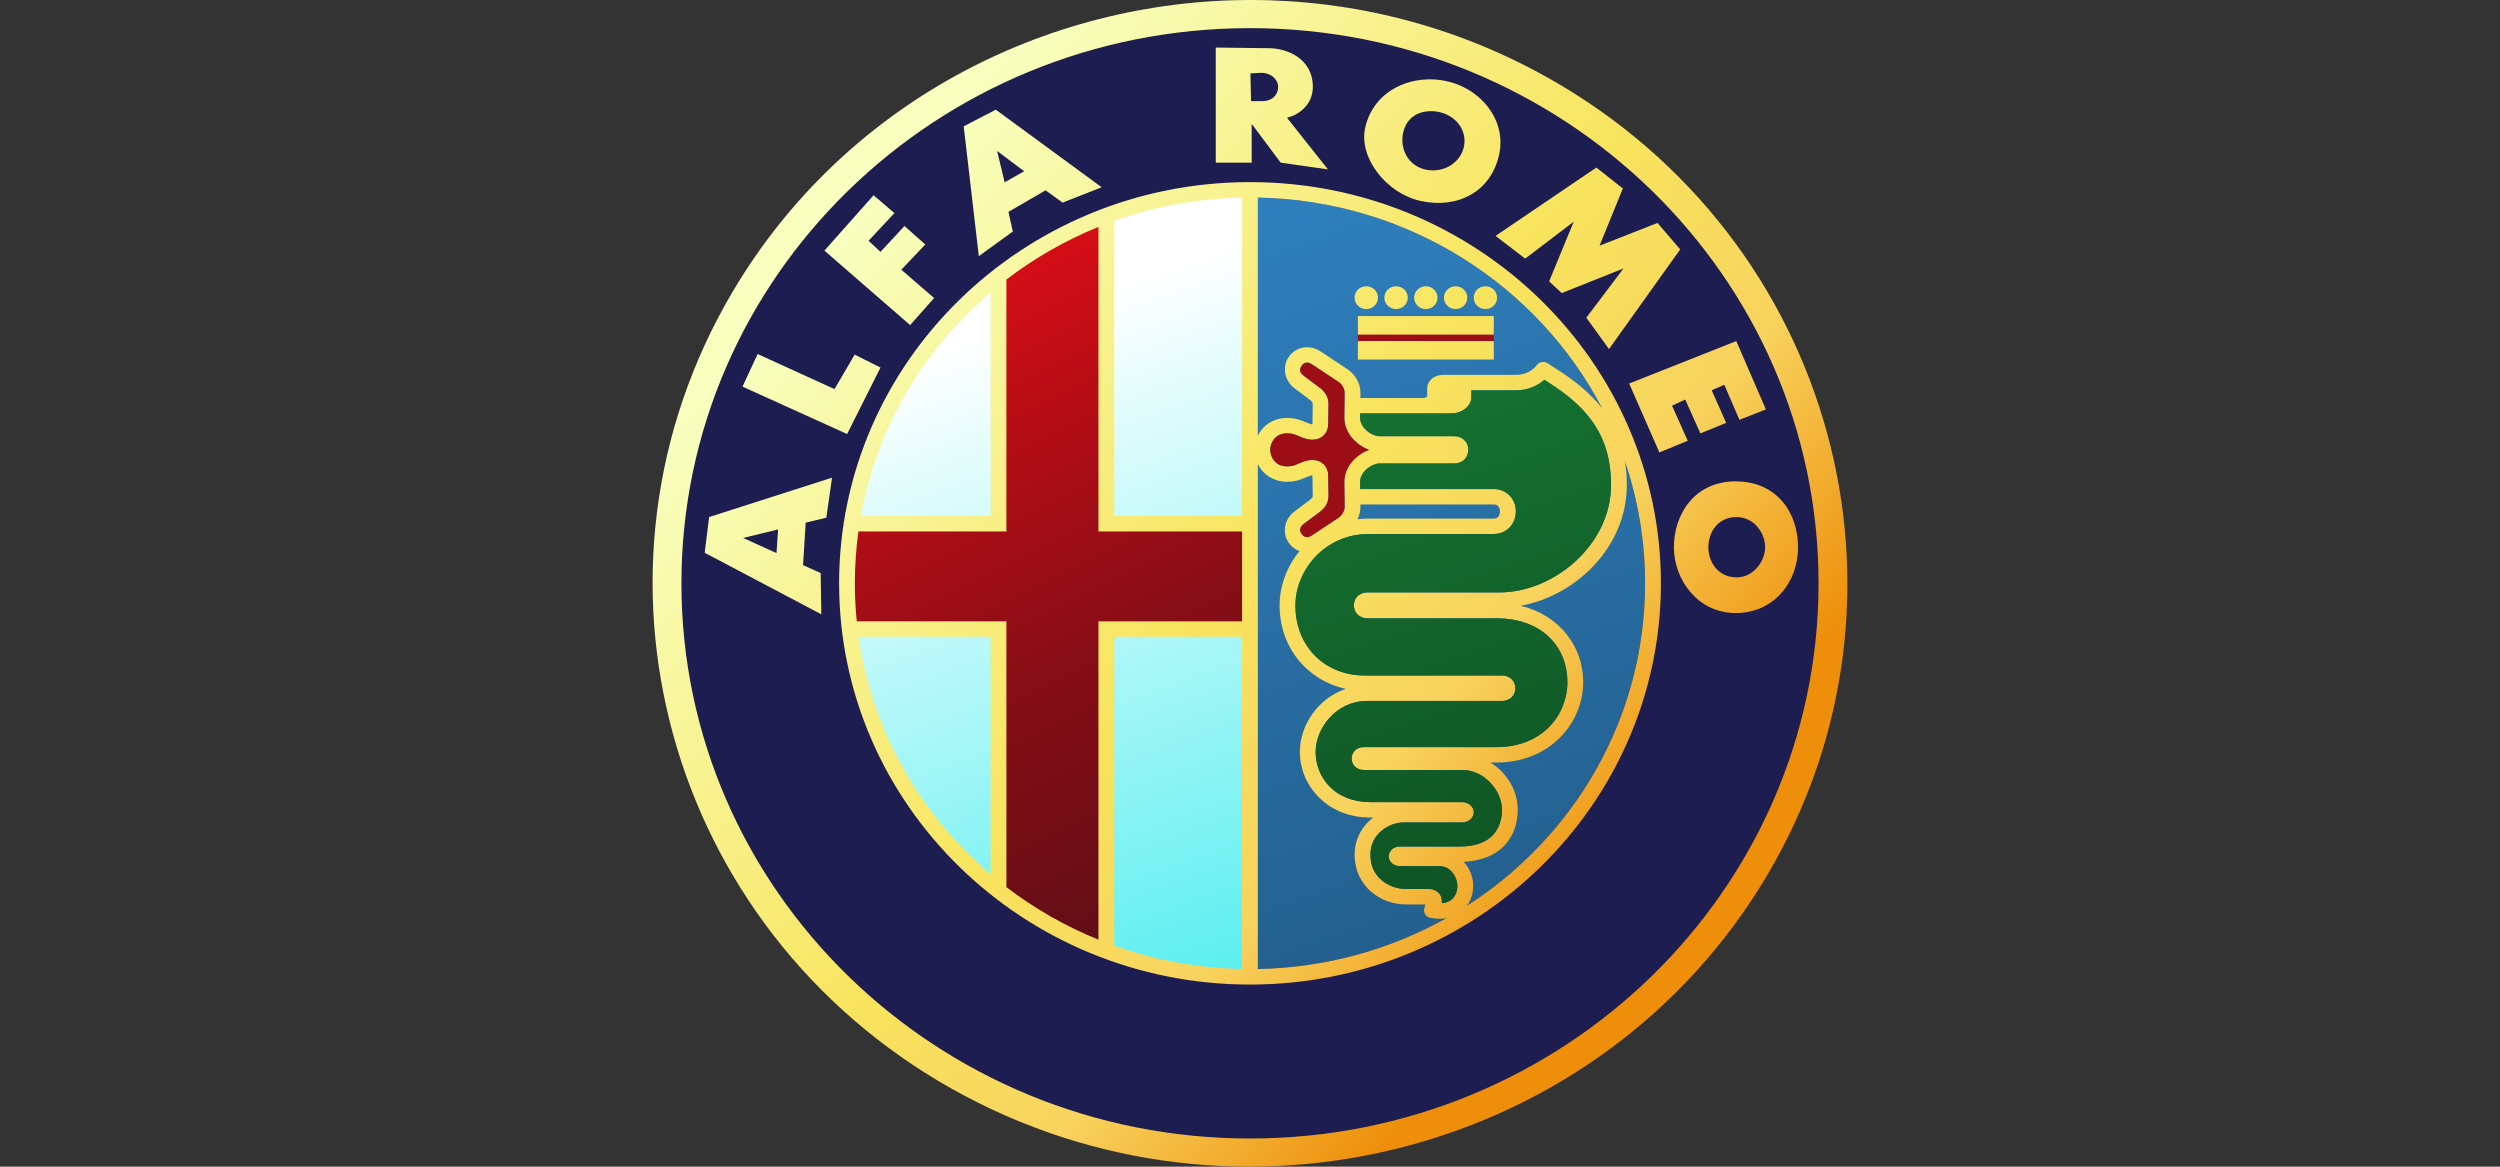 <svg width="120" height="56" viewBox="0 0 120 56" fill="none" xmlns="http://www.w3.org/2000/svg">
<rect x="0" y="0" width="120" height="56" fill="#333333" stroke="none"/>
<path d="M87.291 28C87.291 42.718 75.072 54.65 60 54.65C44.927 54.65 32.708 42.718 32.708 28C32.708 13.282 44.927 1.351 60 1.351C75.072 1.351 87.291 13.282 87.291 28Z" fill="#1E1D51"/>
<path d="M59.894 9.295C57.563 9.338 55.327 9.743 53.248 10.452V25.082H59.894V9.295ZM47.806 13.655C44.34 16.528 41.896 20.489 41.065 24.977H47.806V13.655ZM53.013 30.272V45.567C55.146 46.274 57.441 46.679 59.833 46.721V30.272H53.013ZM41.043 30.314C41.734 35.093 44.23 39.321 47.848 42.343V30.314H41.043Z" fill="url(#paint0_linear_655_5483)"/>
<path d="M60.377 9.483C70.675 9.68 78.963 17.897 78.963 28C78.963 38.102 70.675 46.315 60.377 46.512V9.483Z" fill="url(#paint1_linear_655_5483)"/>
<path d="M52.752 10.684V25.496H59.789V29.868H52.752V45.354C51.138 44.704 49.621 43.843 48.243 42.796V29.868H40.911C40.849 29.255 40.818 28.638 40.818 28.021C40.818 27.176 40.876 26.333 40.993 25.496H48.243V13.243C49.621 12.196 51.137 11.335 52.752 10.684Z" fill="url(#paint2_linear_655_5483)"/>
<path d="M65.178 15.72H71.701V16.608H65.178V15.72Z" fill="#9D0D16"/>
<path d="M60.08 3.54738e-05C50.152 -0.015 40.485 5.008 35.168 14C27.254 27.385 31.956 44.52 45.664 52.248C59.371 59.975 76.919 55.384 84.832 41.999C92.746 28.614 88.044 11.479 74.337 3.752C69.839 1.216 64.928 0.008 60.08 3.54738e-05ZM60 1.35C75.065 1.35 87.292 13.289 87.292 28C87.292 42.71 75.065 54.649 60 54.649C44.935 54.649 32.708 42.71 32.708 28C32.708 13.289 44.935 1.35 60 1.35ZM58.357 2.283V7.807H60.081V5.946L61.473 7.807L63.741 8.131L61.775 5.651C62.207 5.563 63.016 5.116 63.016 4.174C63.016 2.764 61.715 2.313 60.898 2.313L58.357 2.283ZM60.535 3.494C61.004 3.494 61.336 3.805 61.351 4.144C61.367 4.484 61.126 4.853 60.596 4.853H60.05L60.021 3.524L60.535 3.494ZM68.661 3.808C68.63 3.808 68.6 3.809 68.569 3.809C67.082 3.839 65.825 4.719 65.523 6.157C65.224 7.589 66.556 9.284 68.184 9.645C69.951 10.037 71.6 9.217 71.971 7.358C72.29 5.766 71.091 4.202 69.311 3.871C69.093 3.83 68.875 3.809 68.661 3.808ZM47.801 5.266L46.258 6.064L46.983 12.296L48.617 11.114L48.406 10.17L50.19 9.136L51.007 9.726L52.882 8.989L47.801 5.266ZM68.701 5.335C68.806 5.335 68.912 5.345 69.019 5.365C69.878 5.524 70.423 6.249 70.273 7.018C70.123 7.787 69.334 8.31 68.475 8.151C67.617 7.991 67.193 7.179 67.343 6.41C67.474 5.737 67.967 5.333 68.701 5.335ZM47.861 7.245L49.161 8.22L48.224 8.751L47.861 7.245ZM76.627 8.043L71.787 11.322L73.209 12.414L75.538 10.642L74.358 13.507L74.963 14.068L77.928 12.886L76.143 15.249L77.232 16.756L80.65 11.971L79.561 10.701L76.778 11.794L77.897 9.047L76.627 8.043ZM60 8.741C49.118 8.741 40.277 17.374 40.277 28.001C40.277 38.627 49.118 47.259 60 47.259C70.883 47.259 79.724 38.627 79.724 28.001C79.724 17.374 70.883 8.741 60 8.741ZM41.932 9.372L39.573 12.03L43.687 15.604L44.837 14.305L43.264 12.946L44.413 11.735L43.414 10.849L42.265 12.089L41.691 11.558L42.931 10.228L41.932 9.372ZM59.619 9.484V24.768H53.483V10.603C55.403 9.917 57.467 9.525 59.619 9.484ZM60.378 9.484C67.6 9.622 73.833 13.705 76.912 19.617C76.873 19.565 76.832 19.514 76.791 19.464C76.036 18.549 75.086 17.942 74.276 17.433C74.212 17.393 74.136 17.373 74.06 17.375C74.002 17.377 73.945 17.392 73.893 17.418C73.842 17.445 73.797 17.483 73.763 17.529C73.575 17.784 73.219 17.995 72.755 17.995H69.261C69.086 17.995 68.919 18.042 68.776 18.144C68.632 18.245 68.505 18.427 68.505 18.642V19.031C68.503 19.033 68.5 19.039 68.485 19.05C68.451 19.076 68.383 19.103 68.308 19.103H65.298L65.301 18.858V18.853C65.301 18.405 65.067 17.999 64.706 17.742L64.7 17.737L64.696 17.734L63.38 16.863L63.378 16.861L63.376 16.86C63.166 16.725 62.932 16.661 62.711 16.666C62.639 16.668 62.566 16.677 62.496 16.694C62.218 16.76 61.992 16.931 61.846 17.15C61.554 17.588 61.622 18.279 62.183 18.671L62.8 19.133L62.805 19.136L62.81 19.139C62.94 19.23 63.012 19.339 63.012 19.369L62.997 20.346V20.352C62.997 20.364 62.995 20.367 62.994 20.371C62.976 20.371 62.943 20.367 62.874 20.345C62.728 20.299 62.617 20.238 62.446 20.175C62.274 20.112 62.053 20.061 61.769 20.061C61.268 20.061 60.857 20.282 60.599 20.575C60.512 20.675 60.438 20.784 60.378 20.902V9.484H60.378ZM52.725 10.893V25.509H59.619V29.824H52.725V45.104C51.142 44.462 49.656 43.612 48.307 42.58V29.824H41.125C41.064 29.218 41.033 28.609 41.033 28.001C41.033 27.167 41.09 26.335 41.204 25.509H48.307V13.419C49.656 12.386 51.142 11.536 52.725 10.893ZM65.581 13.74C65.271 13.74 65.02 13.986 65.02 14.288C65.02 14.591 65.272 14.836 65.581 14.836C65.891 14.836 66.143 14.591 66.143 14.288C66.143 13.986 65.891 13.74 65.581 13.74ZM67.011 13.74C66.701 13.74 66.45 13.986 66.45 14.288C66.45 14.591 66.701 14.836 67.011 14.836C67.321 14.836 67.573 14.591 67.573 14.288C67.573 13.986 67.321 13.74 67.011 13.74ZM68.44 13.74C68.13 13.74 67.879 13.986 67.879 14.288C67.879 14.591 68.13 14.836 68.44 14.836C68.75 14.836 69.001 14.591 69.001 14.288C69.001 13.986 68.75 13.74 68.44 13.74ZM69.869 13.74C69.559 13.74 69.308 13.986 69.308 14.288C69.308 14.591 69.559 14.836 69.869 14.836C70.179 14.836 70.43 14.591 70.43 14.288C70.43 13.986 70.179 13.74 69.869 13.74ZM71.299 13.74C70.989 13.74 70.738 13.986 70.738 14.288C70.738 14.591 70.989 14.836 71.299 14.836C71.609 14.836 71.86 14.591 71.86 14.288C71.86 13.986 71.609 13.74 71.299 13.74ZM47.549 14.032V24.768H41.322C42.09 20.512 44.347 16.756 47.549 14.032ZM65.178 15.172V16.061H71.702V15.172H65.178ZM65.178 16.369V17.258H71.702V16.369H65.178ZM83.342 16.372L78.2 18.41L79.651 21.718L81.012 21.157L80.257 19.473L80.892 19.178L81.618 20.803L82.857 20.3L82.162 18.735L82.767 18.47L83.493 20.153L84.763 19.651L83.342 16.372ZM36.367 16.993L35.641 18.558L40.662 20.832L42.265 17.642L41.025 17.021L40.057 18.676L36.367 16.993ZM62.733 17.405C62.793 17.401 62.863 17.417 62.958 17.478L64.27 18.347C64.433 18.464 64.542 18.679 64.542 18.853L64.527 20.054V20.058C64.527 20.531 64.772 20.934 65.088 21.216C65.275 21.382 65.488 21.512 65.717 21.593C65.488 21.672 65.275 21.803 65.088 21.969C64.772 22.251 64.527 22.654 64.527 23.127V23.131L64.542 24.337C64.542 24.511 64.422 24.729 64.259 24.845L62.954 25.709C62.827 25.791 62.749 25.79 62.676 25.772C62.603 25.754 62.531 25.703 62.482 25.63C62.384 25.484 62.342 25.314 62.624 25.116L62.629 25.113L62.633 25.109L63.261 24.641C63.473 24.493 63.77 24.244 63.77 23.816V23.81L63.755 22.828C63.755 22.618 63.678 22.381 63.461 22.221C63.244 22.061 62.934 22.041 62.638 22.136C62.426 22.204 62.288 22.277 62.177 22.317C62.066 22.358 61.973 22.383 61.769 22.383C61.483 22.383 61.307 22.278 61.175 22.128C61.043 21.977 60.975 21.767 60.975 21.63V21.555C60.975 21.418 61.043 21.208 61.175 21.057C61.307 20.907 61.483 20.802 61.769 20.802C61.973 20.802 62.066 20.827 62.177 20.868C62.288 20.909 62.426 20.981 62.638 21.049C62.934 21.144 63.244 21.124 63.461 20.964C63.678 20.804 63.755 20.561 63.755 20.352L63.77 19.375V19.369C63.77 18.941 63.464 18.685 63.252 18.537L62.633 18.076L62.629 18.072L62.624 18.069C62.342 17.872 62.384 17.701 62.482 17.555C62.531 17.482 62.603 17.431 62.676 17.413C62.695 17.409 62.714 17.406 62.733 17.405ZM74.132 18.228C74.858 18.691 75.611 19.214 76.2 19.929C76.861 20.731 77.329 21.762 77.329 23.283C77.329 26.141 74.597 28.436 71.968 28.436H65.616C65.436 28.436 65.251 28.517 65.139 28.641C65.028 28.766 64.983 28.917 64.984 29.061C64.985 29.205 65.033 29.352 65.143 29.475C65.254 29.597 65.436 29.679 65.616 29.679H71.818C74.047 29.679 75.236 31.08 75.236 32.735C75.236 34.347 74.001 35.862 71.833 35.862H65.443C65.288 35.862 65.123 35.931 65.022 36.041C64.92 36.151 64.878 36.285 64.879 36.413C64.879 36.541 64.922 36.673 65.023 36.782C65.123 36.89 65.287 36.959 65.443 36.959H70.199C71.223 36.959 72.094 37.934 72.094 38.864C72.094 39.336 71.956 39.771 71.653 40.088C71.349 40.405 70.864 40.634 70.048 40.634H67.196C67.082 40.634 66.963 40.658 66.853 40.736C66.743 40.814 66.653 40.962 66.657 41.116C66.662 41.27 66.753 41.401 66.859 41.475C66.964 41.548 67.082 41.575 67.196 41.575H69.088C69.355 41.575 69.552 41.689 69.708 41.874C69.864 42.059 69.954 42.319 69.954 42.526C69.954 42.784 69.857 43.023 69.684 43.172C69.572 43.269 69.418 43.336 69.205 43.353C69.216 43.246 69.218 43.125 69.145 42.98C69.058 42.809 68.817 42.672 68.612 42.672H67.477C67.082 42.672 66.645 42.526 66.323 42.252C66.001 41.977 65.78 41.587 65.78 41.027C65.78 40.511 66 40.144 66.313 39.88C66.626 39.616 67.042 39.478 67.349 39.478H70.138C70.264 39.478 70.387 39.457 70.504 39.387C70.622 39.318 70.743 39.171 70.742 38.989C70.742 38.807 70.621 38.66 70.504 38.591C70.386 38.521 70.264 38.501 70.138 38.501H65.768C64.087 38.501 63.15 37.339 63.15 36.086C63.15 34.969 64.131 33.644 65.617 33.644H72.12C72.297 33.644 72.479 33.563 72.588 33.44C72.696 33.317 72.739 33.171 72.737 33.031C72.736 32.891 72.692 32.747 72.585 32.626C72.478 32.505 72.298 32.423 72.12 32.423H65.496C63.644 32.423 62.179 31.083 62.179 29.058C62.179 27.367 63.597 25.632 65.692 25.632H71.696C72.024 25.632 72.317 25.488 72.498 25.278C72.678 25.069 72.758 24.81 72.759 24.555C72.761 24.301 72.683 24.04 72.502 23.828C72.322 23.617 72.026 23.474 71.696 23.474H65.29L65.286 23.123C65.286 22.906 65.406 22.689 65.6 22.517C65.793 22.345 66.053 22.246 66.212 22.246H69.802C69.941 22.246 70.078 22.215 70.213 22.124C70.349 22.033 70.474 21.837 70.474 21.592C70.474 21.34 70.397 21.213 70.213 21.061C70.078 20.97 69.941 20.939 69.802 20.939H66.212C66.053 20.939 65.793 20.84 65.6 20.668C65.406 20.496 65.286 20.275 65.286 20.058L65.288 19.843H69.67C69.913 19.843 70.134 19.767 70.308 19.637C70.483 19.506 70.625 19.306 70.625 19.054V18.736H72.755C73.308 18.736 73.788 18.535 74.132 18.228ZM77.998 22.152C78.624 23.99 78.963 25.957 78.963 28.001C78.963 34.469 75.566 40.163 70.418 43.474C70.619 43.195 70.713 42.858 70.713 42.526C70.713 42.13 70.567 41.728 70.294 41.404C70.283 41.391 70.27 41.379 70.259 41.367C71.122 41.326 71.778 41.041 72.206 40.594C72.669 40.112 72.852 39.478 72.852 38.864C72.852 37.957 72.332 37.084 71.544 36.603H71.833C74.374 36.603 75.994 34.728 75.994 32.735C75.994 31.044 74.868 29.53 72.995 29.078C75.684 28.585 78.088 26.222 78.088 23.283C78.088 22.881 78.056 22.505 77.998 22.152ZM60.378 22.283C60.438 22.401 60.512 22.511 60.599 22.61C60.857 22.903 61.268 23.124 61.769 23.124C62.053 23.124 62.274 23.073 62.446 23.01C62.617 22.947 62.728 22.886 62.874 22.84C62.943 22.818 62.976 22.814 62.994 22.814C62.995 22.818 62.996 22.822 62.996 22.833V22.839L63.012 23.821C63.012 23.851 62.94 23.955 62.81 24.046L62.805 24.049L62.8 24.053L62.173 24.521C61.612 24.913 61.554 25.597 61.846 26.035C61.971 26.221 62.153 26.372 62.376 26.454C61.768 27.197 61.421 28.125 61.421 29.058C61.421 31.115 62.787 32.675 64.599 33.066C63.242 33.519 62.392 34.843 62.392 36.086C62.392 37.717 63.714 39.242 65.768 39.242H65.917C65.884 39.267 65.85 39.291 65.817 39.319C65.362 39.702 65.021 40.294 65.021 41.027C65.021 41.788 65.351 42.407 65.823 42.81C66.296 43.213 66.897 43.413 67.477 43.413H68.427C68.407 43.48 68.385 43.543 68.385 43.543C68.362 43.594 68.351 43.649 68.353 43.705C68.355 43.76 68.369 43.815 68.396 43.864C68.422 43.913 68.459 43.956 68.504 43.989C68.55 44.023 68.603 44.045 68.658 44.056C68.93 44.109 69.186 44.112 69.419 44.074C66.746 45.57 63.664 46.45 60.378 46.513V22.283ZM39.937 22.929L34.038 24.819L33.826 26.532L39.423 29.486L39.392 27.507L38.547 27.125L38.673 25.09L39.664 24.849L39.937 22.929ZM83.312 23.106C81.337 23.106 80.347 24.686 80.347 26.266C80.347 27.847 81.518 29.427 83.312 29.427C85.104 29.427 86.306 27.994 86.306 26.266C86.306 24.568 85.256 23.106 83.312 23.106ZM65.299 24.215H71.696C71.826 24.215 71.873 24.249 71.92 24.303C71.967 24.358 72.001 24.452 72.001 24.552C72 24.651 71.964 24.747 71.916 24.803C71.868 24.858 71.82 24.892 71.696 24.892H65.692C65.509 24.892 65.331 24.903 65.156 24.924C65.249 24.743 65.301 24.542 65.301 24.332V24.328L65.299 24.215ZM83.35 24.819C84.22 24.819 84.727 25.613 84.727 26.266C84.727 26.905 84.201 27.714 83.35 27.714C82.498 27.714 82.002 27.012 82.002 26.266C82.002 25.521 82.479 24.819 83.35 24.819ZM37.346 25.415L37.274 26.548L35.672 25.823L37.346 25.415ZM41.214 30.564H47.549V41.967C44.18 39.102 41.857 35.095 41.214 30.564ZM53.483 30.564H59.619V46.513C57.467 46.471 55.403 46.079 53.483 45.393V30.564Z" fill="url(#paint3_linear_655_5483)"/>
<path d="M62.732 17.405C62.791 17.401 62.861 17.417 62.956 17.478L64.269 18.347C64.432 18.464 64.541 18.679 64.541 18.853L64.526 20.054V20.058C64.526 20.531 64.771 20.934 65.087 21.216C65.273 21.382 65.487 21.512 65.716 21.593C65.487 21.672 65.273 21.803 65.087 21.969C64.771 22.251 64.526 22.654 64.526 23.127V23.131L64.541 24.337C64.541 24.511 64.421 24.729 64.257 24.845L62.953 25.709C62.826 25.791 62.748 25.79 62.675 25.772C62.601 25.754 62.529 25.703 62.48 25.63C62.383 25.484 62.34 25.314 62.623 25.116L62.627 25.113L62.632 25.109L63.26 24.641C63.472 24.493 63.769 24.244 63.769 23.816V23.81L63.754 22.828C63.754 22.618 63.677 22.381 63.46 22.221C63.243 22.061 62.933 22.041 62.637 22.136C62.425 22.204 62.287 22.276 62.176 22.317C62.065 22.358 61.971 22.383 61.767 22.383C61.481 22.383 61.306 22.278 61.174 22.128C61.041 21.977 60.974 21.767 60.974 21.63V21.555C60.974 21.418 61.041 21.208 61.174 21.057C61.306 20.907 61.481 20.802 61.767 20.802C61.971 20.802 62.065 20.827 62.176 20.867C62.287 20.909 62.425 20.981 62.637 21.049C62.933 21.144 63.243 21.124 63.46 20.964C63.677 20.804 63.754 20.561 63.754 20.352L63.769 19.375V19.369C63.769 18.941 63.463 18.685 63.25 18.537L62.632 18.076L62.627 18.072L62.623 18.069C62.34 17.872 62.383 17.701 62.48 17.555C62.529 17.482 62.601 17.431 62.675 17.413C62.693 17.409 62.712 17.406 62.732 17.405Z" fill="#9D0D16"/>
<path d="M74.132 18.228C74.859 18.691 75.611 19.215 76.2 19.929C76.862 20.731 77.33 21.762 77.33 23.283C77.33 26.141 74.597 28.436 71.969 28.436H65.617C65.436 28.436 65.252 28.517 65.14 28.641C65.028 28.766 64.983 28.917 64.984 29.061C64.986 29.205 65.033 29.352 65.144 29.475C65.254 29.597 65.436 29.679 65.617 29.679H71.818C74.047 29.679 75.236 31.081 75.236 32.735C75.236 34.347 74.001 35.862 71.833 35.862H65.443C65.288 35.862 65.124 35.931 65.022 36.041C64.921 36.151 64.878 36.285 64.879 36.413C64.88 36.541 64.923 36.673 65.023 36.782C65.124 36.89 65.288 36.959 65.443 36.959H70.199C71.223 36.959 72.094 37.934 72.094 38.864C72.094 39.336 71.957 39.771 71.653 40.088C71.349 40.405 70.864 40.634 70.049 40.634H67.196C67.083 40.634 66.963 40.659 66.853 40.736C66.743 40.814 66.653 40.962 66.658 41.116C66.662 41.27 66.753 41.402 66.859 41.475C66.964 41.548 67.082 41.575 67.196 41.575H69.088C69.355 41.575 69.552 41.689 69.708 41.874C69.864 42.059 69.955 42.319 69.955 42.526C69.955 42.784 69.857 43.023 69.684 43.172C69.573 43.269 69.418 43.336 69.206 43.353C69.216 43.246 69.218 43.125 69.145 42.981C69.058 42.809 68.817 42.672 68.612 42.672H67.477C67.082 42.672 66.646 42.527 66.323 42.252C66.001 41.977 65.78 41.588 65.78 41.027C65.78 40.511 66.001 40.144 66.314 39.88C66.627 39.616 67.043 39.478 67.349 39.478H70.139C70.265 39.478 70.387 39.457 70.505 39.387C70.622 39.318 70.743 39.171 70.743 38.989C70.743 38.807 70.621 38.66 70.504 38.591C70.387 38.522 70.265 38.501 70.139 38.501H65.769C64.087 38.501 63.151 37.339 63.151 36.086C63.151 34.969 64.131 33.644 65.617 33.644H72.121C72.297 33.644 72.48 33.563 72.588 33.44C72.696 33.317 72.739 33.171 72.738 33.031C72.737 32.891 72.692 32.748 72.585 32.626C72.478 32.505 72.298 32.424 72.121 32.424H65.496C63.645 32.424 62.18 31.083 62.18 29.058C62.18 27.367 63.597 25.632 65.693 25.632H71.697C72.024 25.632 72.318 25.488 72.498 25.279C72.678 25.069 72.758 24.81 72.76 24.555C72.761 24.301 72.683 24.04 72.503 23.829C72.322 23.617 72.026 23.474 71.697 23.474H65.291L65.286 23.123C65.286 22.907 65.406 22.689 65.6 22.517C65.793 22.345 66.053 22.246 66.212 22.246H69.802C69.941 22.246 70.079 22.215 70.214 22.124C70.349 22.033 70.475 21.837 70.475 21.593C70.475 21.341 70.398 21.213 70.214 21.061C70.079 20.97 69.941 20.939 69.802 20.939H66.212C66.053 20.939 65.793 20.841 65.6 20.669C65.406 20.497 65.286 20.275 65.286 20.058L65.289 19.844H69.67C69.913 19.844 70.134 19.768 70.308 19.637C70.483 19.507 70.625 19.306 70.625 19.054V18.736H72.756C73.308 18.736 73.789 18.535 74.132 18.228Z" fill="url(#paint4_linear_655_5483)"/>
<defs>
<linearGradient id="paint0_linear_655_5483" x1="48.612" y1="15.506" x2="60.318" y2="48.059" gradientUnits="userSpaceOnUse">
<stop stop-color="white"/>
<stop offset="1" stop-color="#53EEEF"/>
</linearGradient>
<linearGradient id="paint1_linear_655_5483" x1="60.602" y1="10.3" x2="72.848" y2="46.245" gradientUnits="userSpaceOnUse">
<stop stop-color="#2F7FBE"/>
<stop offset="1" stop-color="#225D8B"/>
</linearGradient>
<linearGradient id="paint2_linear_655_5483" x1="44.015" y1="14.98" x2="60.192" y2="47.356" gradientUnits="userSpaceOnUse">
<stop stop-color="#D50D16"/>
<stop offset="0.5" stop-color="#880D16"/>
<stop offset="1" stop-color="#520D16"/>
</linearGradient>
<linearGradient id="paint3_linear_655_5483" x1="40.331" y1="11.595" x2="76.697" y2="43.404" gradientUnits="userSpaceOnUse">
<stop stop-color="#F8FFBF"/>
<stop offset="0.509" stop-color="#F8E45E"/>
<stop offset="0.75" stop-color="#F8D35E"/>
<stop offset="1" stop-color="#EE8E0A"/>
</linearGradient>
<linearGradient id="paint4_linear_655_5483" x1="67.07" y1="20.174" x2="74.282" y2="42.135" gradientUnits="userSpaceOnUse">
<stop stop-color="#157031"/>
<stop offset="1" stop-color="#0F5324"/>
</linearGradient>
</defs>
</svg>
